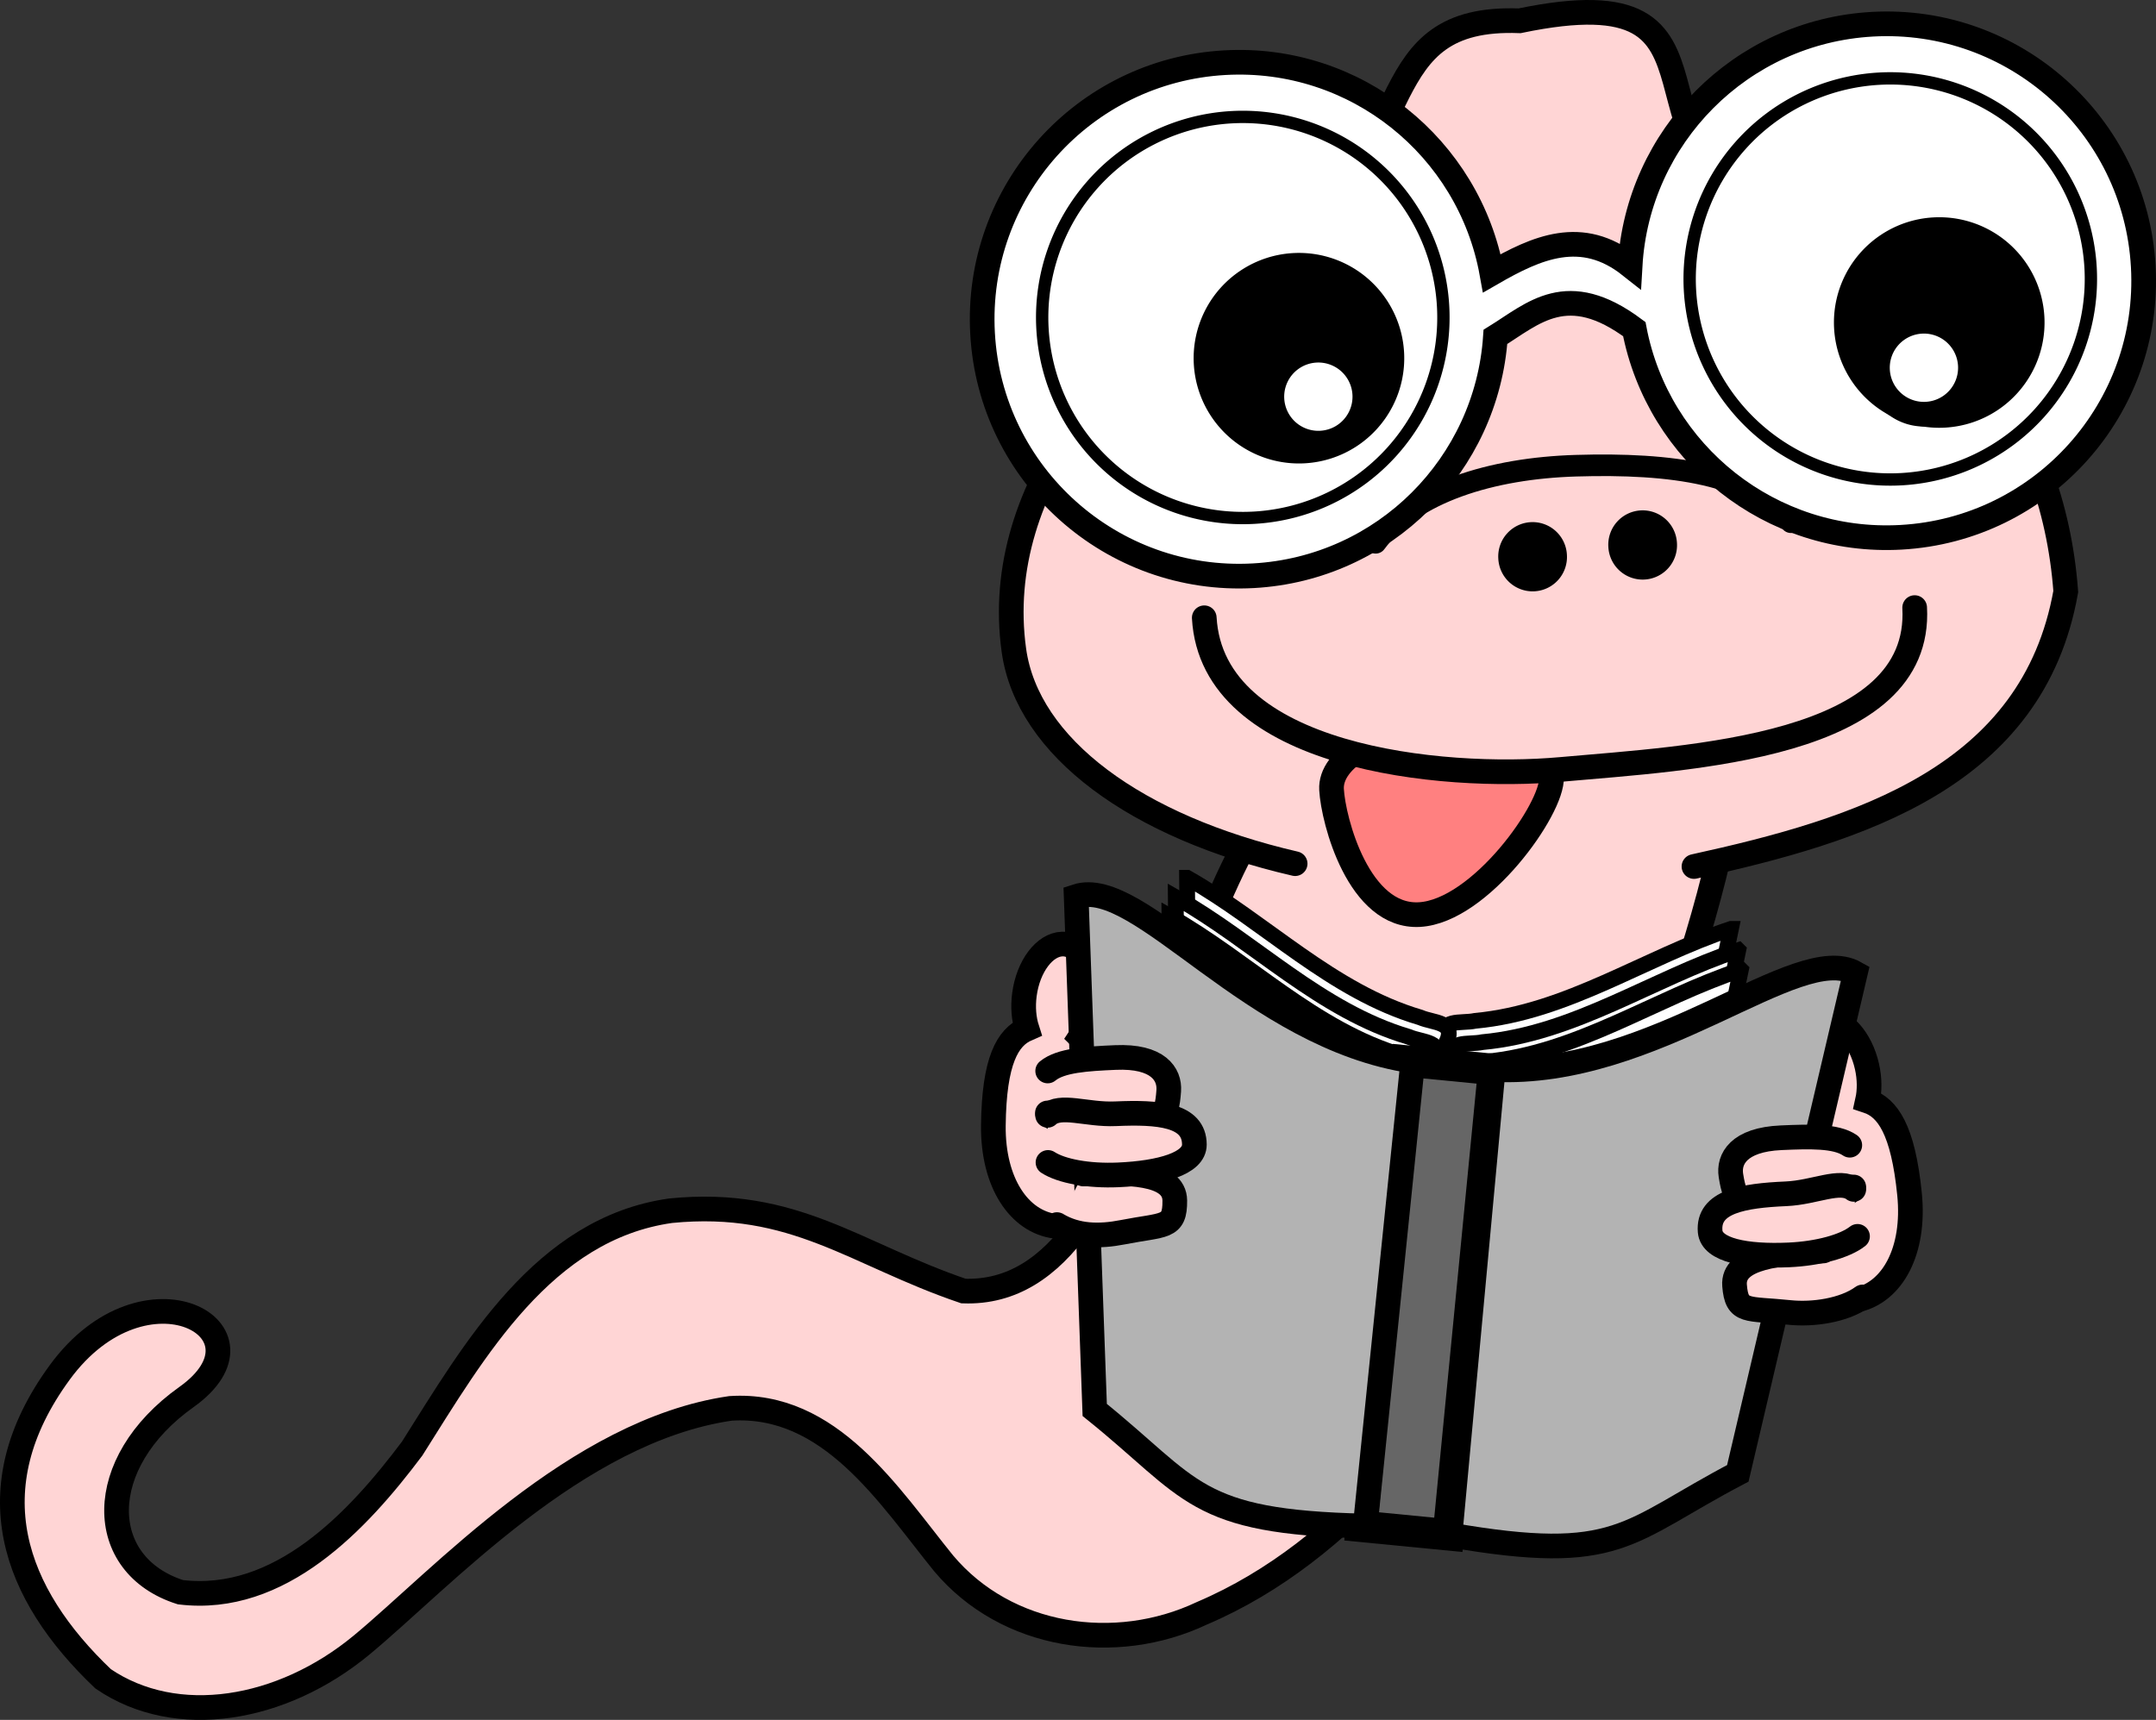 <?xml version="1.0" encoding="UTF-8" standalone="no"?>
<!-- Created with Inkscape (http://www.inkscape.org/) -->

<svg
   xmlns:dc="http://purl.org/dc/elements/1.1/"
   xmlns:cc="http://creativecommons.org/ns#"
   xmlns:rdf="http://www.w3.org/1999/02/22-rdf-syntax-ns#"
   xmlns:svg="http://www.w3.org/2000/svg"
   xmlns="http://www.w3.org/2000/svg"
   xmlns:sodipodi="http://sodipodi.sourceforge.net/DTD/sodipodi-0.dtd"
   xmlns:inkscape="http://www.inkscape.org/namespaces/inkscape"
   width="629.173"
   height="502.045"
   id="svg2"
   version="1.1"
   inkscape:version="0.48.2 r9819"
   sodipodi:docname="Reading.eps">
  <rect width="100%" height="100%" fill="#333333" stroke="none"/>
  <defs
     id="defs4">
    <inkscape:perspective
       sodipodi:type="inkscape:persp3d"
       inkscape:vp_x="0 : 526.18109 : 1"
       inkscape:vp_y="0 : 1000 : 0"
       inkscape:vp_z="744.09448 : 526.18109 : 1"
       inkscape:persp3d-origin="372.04724 : 350.78739 : 1"
       id="perspective10" />
    <inkscape:perspective
       id="perspective3642"
       inkscape:persp3d-origin="0.5 : 0.33333333 : 1"
       inkscape:vp_z="1 : 0.5 : 1"
       inkscape:vp_y="0 : 1000 : 0"
       inkscape:vp_x="0 : 0.5 : 1"
       sodipodi:type="inkscape:persp3d" />
    <inkscape:perspective
       id="perspective3681"
       inkscape:persp3d-origin="0.5 : 0.33333333 : 1"
       inkscape:vp_z="1 : 0.5 : 1"
       inkscape:vp_y="0 : 1000 : 0"
       inkscape:vp_x="0 : 0.5 : 1"
       sodipodi:type="inkscape:persp3d" />
    <inkscape:perspective
       id="perspective3718"
       inkscape:persp3d-origin="0.5 : 0.33333333 : 1"
       inkscape:vp_z="1 : 0.5 : 1"
       inkscape:vp_y="0 : 1000 : 0"
       inkscape:vp_x="0 : 0.5 : 1"
       sodipodi:type="inkscape:persp3d" />
    <inkscape:perspective
       id="perspective3742"
       inkscape:persp3d-origin="0.5 : 0.33333333 : 1"
       inkscape:vp_z="1 : 0.5 : 1"
       inkscape:vp_y="0 : 1000 : 0"
       inkscape:vp_x="0 : 0.5 : 1"
       sodipodi:type="inkscape:persp3d" />
    <inkscape:perspective
       id="perspective3769"
       inkscape:persp3d-origin="0.5 : 0.33333333 : 1"
       inkscape:vp_z="1 : 0.5 : 1"
       inkscape:vp_y="0 : 1000 : 0"
       inkscape:vp_x="0 : 0.5 : 1"
       sodipodi:type="inkscape:persp3d" />
    <inkscape:perspective
       id="perspective3791"
       inkscape:persp3d-origin="0.5 : 0.33333333 : 1"
       inkscape:vp_z="1 : 0.5 : 1"
       inkscape:vp_y="0 : 1000 : 0"
       inkscape:vp_x="0 : 0.5 : 1"
       sodipodi:type="inkscape:persp3d" />
    <inkscape:perspective
       id="perspective3814"
       inkscape:persp3d-origin="0.5 : 0.33333333 : 1"
       inkscape:vp_z="1 : 0.5 : 1"
       inkscape:vp_y="0 : 1000 : 0"
       inkscape:vp_x="0 : 0.5 : 1"
       sodipodi:type="inkscape:persp3d" />
    <inkscape:perspective
       id="perspective3836"
       inkscape:persp3d-origin="0.5 : 0.33333333 : 1"
       inkscape:vp_z="1 : 0.5 : 1"
       inkscape:vp_y="0 : 1000 : 0"
       inkscape:vp_x="0 : 0.5 : 1"
       sodipodi:type="inkscape:persp3d" />
    <inkscape:perspective
       id="perspective3866"
       inkscape:persp3d-origin="0.5 : 0.33333333 : 1"
       inkscape:vp_z="1 : 0.5 : 1"
       inkscape:vp_y="0 : 1000 : 0"
       inkscape:vp_x="0 : 0.5 : 1"
       sodipodi:type="inkscape:persp3d" />
    <inkscape:perspective
       id="perspective3893"
       inkscape:persp3d-origin="0.5 : 0.33333333 : 1"
       inkscape:vp_z="1 : 0.5 : 1"
       inkscape:vp_y="0 : 1000 : 0"
       inkscape:vp_x="0 : 0.5 : 1"
       sodipodi:type="inkscape:persp3d" />
    <inkscape:perspective
       id="perspective3927"
       inkscape:persp3d-origin="0.5 : 0.33333333 : 1"
       inkscape:vp_z="1 : 0.5 : 1"
       inkscape:vp_y="0 : 1000 : 0"
       inkscape:vp_x="0 : 0.5 : 1"
       sodipodi:type="inkscape:persp3d" />
    <inkscape:perspective
       id="perspective3949"
       inkscape:persp3d-origin="0.5 : 0.33333333 : 1"
       inkscape:vp_z="1 : 0.5 : 1"
       inkscape:vp_y="0 : 1000 : 0"
       inkscape:vp_x="0 : 0.5 : 1"
       sodipodi:type="inkscape:persp3d" />
    <inkscape:perspective
       id="perspective3977"
       inkscape:persp3d-origin="0.5 : 0.33333333 : 1"
       inkscape:vp_z="1 : 0.5 : 1"
       inkscape:vp_y="0 : 1000 : 0"
       inkscape:vp_x="0 : 0.5 : 1"
       sodipodi:type="inkscape:persp3d" />
    <inkscape:perspective
       id="perspective4039"
       inkscape:persp3d-origin="0.5 : 0.33333333 : 1"
       inkscape:vp_z="1 : 0.5 : 1"
       inkscape:vp_y="0 : 1000 : 0"
       inkscape:vp_x="0 : 0.5 : 1"
       sodipodi:type="inkscape:persp3d" />
    <inkscape:perspective
       id="perspective4061"
       inkscape:persp3d-origin="0.5 : 0.33333333 : 1"
       inkscape:vp_z="1 : 0.5 : 1"
       inkscape:vp_y="0 : 1000 : 0"
       inkscape:vp_x="0 : 0.5 : 1"
       sodipodi:type="inkscape:persp3d" />
    <inkscape:perspective
       id="perspective4061-1"
       inkscape:persp3d-origin="0.5 : 0.33333333 : 1"
       inkscape:vp_z="1 : 0.5 : 1"
       inkscape:vp_y="0 : 1000 : 0"
       inkscape:vp_x="0 : 0.5 : 1"
       sodipodi:type="inkscape:persp3d" />
    <inkscape:perspective
       id="perspective4102"
       inkscape:persp3d-origin="0.5 : 0.33333333 : 1"
       inkscape:vp_z="1 : 0.5 : 1"
       inkscape:vp_y="0 : 1000 : 0"
       inkscape:vp_x="0 : 0.5 : 1"
       sodipodi:type="inkscape:persp3d" />
    <inkscape:perspective
       id="perspective4141"
       inkscape:persp3d-origin="0.5 : 0.33333333 : 1"
       inkscape:vp_z="1 : 0.5 : 1"
       inkscape:vp_y="0 : 1000 : 0"
       inkscape:vp_x="0 : 0.5 : 1"
       sodipodi:type="inkscape:persp3d" />
  </defs>
  <sodipodi:namedview
     id="base"
     pagecolor="#ffffff"
     bordercolor="#666666"
     borderopacity="1.0"
     inkscape:pageopacity="0.0"
     inkscape:pageshadow="2"
     inkscape:zoom="0.7"
     inkscape:cx="50.44288"
     inkscape:cy="206.56406"
     inkscape:document-units="px"
     inkscape:current-layer="layer1"
     showgrid="false"
     showguides="true"
     inkscape:guide-bbox="true"
     inkscape:window-width="1366"
     inkscape:window-height="706"
     inkscape:window-x="-8"
     inkscape:window-y="-8"
     inkscape:window-maximized="1" />
  <g
     inkscape:label="Layer 1"
     inkscape:groupmode="layer"
     id="layer1"
     transform="translate(-79.529,-66.653)">
    <path
       inkscape:connector-curvature="0"
       style="font-size:medium;font-style:normal;font-variant:normal;font-weight:normal;font-stretch:normal;text-indent:0;text-align:start;text-decoration:none;line-height:normal;letter-spacing:normal;word-spacing:normal;text-transform:none;direction:ltr;block-progression:tb;writing-mode:lr-tb;text-anchor:start;color:#000000;fill:#ffd5d5;fill-opacity:1;stroke:#000000;stroke-width:7.2;stroke-opacity:1;marker:none;visibility:visible;display:inline;overflow:visible;enable-background:accumulate;font-family:Bitstream Vera Sans;-inkscape-font-specification:Bitstream Vera Sans"
       d="m 466.853,283.482 c -48.502,34.166 -49.078,162.081 -106.157,160.035 -31.598,-10.726 -49.341,-27.033 -85.456,-23.448 -37.083,5.231 -57.253,40.694 -75.447,69.454 -15.918,21.229 -38.592,45.392 -67.6,41.908 -24.898,-7.921 -25.407,-37.669 1.742,-56.969 27.149,-19.299 -12.039,-41.299 -36.962,-7.207 -24.923,34.092 -13.449,64.656 12.649,89.459 21.4,14.601 52.172,9.376 75.412,-9.843 23.241,-19.219 62.604,-62.555 107.662,-69.101 29.098,-1.89 46.241,25.533 62.205,45.233 18.364,21.853 50.117,26.523 75.355,14.585 43.161,-18.393 71.248,-58.723 97.405,-95.798 28.641,-33.229 61.634,-132.773 58.468,-165.925 -26.364,-23.203 -77.159,22.533 -119.275,7.615 z"
       id="path2816"
       sodipodi:nodetypes="ccccczzczcccccc" />
    <path
       inkscape:connector-curvature="0"
       style="fill:#ffd5d5;fill-opacity:1;fill-rule:evenodd;stroke:#000000;stroke-width:7.2;stroke-linecap:round;stroke-miterlimit:4;stroke-opacity:1;stroke-dasharray:none"
       d="m 573.873,319.593 c 48.221,-10.584 98.902,-26.046 108.496,-80.264 -3.736,-50.907 -35.081,-89.342 -77.736,-104.49 -59.151,-21.006 -10.329,-76.955 -81.663,-62.115 -43.862,-1.689 -28.524,37.202 -66.215,60.745 -50.576,31.592 -88.001,74.841 -81.353,122.97 3.918,28.363 35.756,51.633 82.081,62.325"
       id="path3623"
       sodipodi:nodetypes="ccscsss" />
    <path
       inkscape:connector-curvature="0"
       style="fill:#ffd5d5;fill-opacity:1;fill-rule:evenodd;stroke:#000000;stroke-width:6.298;stroke-linecap:round;stroke-miterlimit:4;stroke-opacity:1;stroke-dasharray:none"
       d="m 480.969,225.102 c 10.983,-14.778 33.909,-21.77 58.435,-22.507 27.951,-0.84 51.543,2.372 62.77,16.5"
       id="path3707-6"
       sodipodi:nodetypes="css" />
    <path
       inkscape:connector-curvature="0"
       style="fill:#ffffff;fill-opacity:1;fill-rule:evenodd;stroke:#000000;stroke-width:7.2;stroke-linecap:round;stroke-miterlimit:4;stroke-opacity:1;stroke-dasharray:none"
       d="m 625.926,73.725 c -38.46,2.144 -68.518,32.89 -70.689,70.45 -14.112,-11.172 -27.274,-5.288 -40.344,2.249 -6.636,-36.719 -39.706,-63.607 -77.917,-61.478 -41.357,2.305 -73.015,37.701 -70.71,79.058 2.305,41.357 37.701,73.015 79.058,70.71 38.212,-2.13 68.09,-32.496 70.604,-69.725 11.092,-6.852 20.914,-16.911 40.531,-2.259 6.932,36.354 39.85,62.88 77.815,60.763 41.357,-2.305 73.015,-37.701 70.71,-79.058 -2.305,-41.357 -37.701,-73.015 -79.058,-70.71 z"
       id="path3626"
       sodipodi:nodetypes="cccsssccssc" />
    <path
       sodipodi:type="arc"
       style="fill:#ffffff;fill-opacity:1;fill-rule:evenodd;stroke:#000000;stroke-width:3.6;stroke-linecap:round;stroke-miterlimit:4;stroke-opacity:1;stroke-dasharray:none"
       id="path3628"
       sodipodi:cx="-795.71429"
       sodipodi:cy="92.362183"
       sodipodi:rx="58.57143"
       sodipodi:ry="58.57143"
       d="m -737.143,92.362 a 58.571,58.571 0 1 1 -117.143,0 58.571,58.571 0 1 1 117.143,0 z"
       transform="matrix(0.998,-0.056,0.056,0.998,1231.156,22.587)" />
    <path
       sodipodi:type="arc"
       style="fill:#ffffff;fill-opacity:1;fill-rule:evenodd;stroke:#000000;stroke-width:3.6;stroke-linecap:round;stroke-miterlimit:4;stroke-opacity:1;stroke-dasharray:none"
       id="path3628-6"
       sodipodi:cx="-795.71429"
       sodipodi:cy="92.362183"
       sodipodi:rx="58.57143"
       sodipodi:ry="58.57143"
       d="m -737.143,92.362 a 58.571,58.571 0 1 1 -117.143,0 58.571,58.571 0 1 1 117.143,0 z"
       transform="matrix(0.998,-0.056,0.056,0.998,1420.109,11.339)" />
    <path
       sodipodi:type="arc"
       style="fill:#000000;fill-opacity:1;fill-rule:evenodd;stroke:#000000;stroke-width:7.2;stroke-linecap:round;stroke-miterlimit:4;stroke-opacity:1;stroke-dasharray:none"
       id="path3669"
       sodipodi:cx="-691.42859"
       sodipodi:cy="176.6479"
       sodipodi:rx="27.142857"
       sodipodi:ry="27.142857"
       d="m -664.286,176.648 a 27.143,27.143 0 1 1 -54.286,0 27.143,27.143 0 1 1 54.286,0 z"
       transform="matrix(0.998,-0.056,0.056,0.998,1138.746,-43.802)" />
    <path
       sodipodi:type="arc"
       style="fill:#ffffff;fill-opacity:1;fill-rule:evenodd;stroke:#000000;stroke-width:7.2;stroke-linecap:round;stroke-miterlimit:4;stroke-opacity:1;stroke-dasharray:none"
       id="path3671"
       sodipodi:cx="-702.14288"
       sodipodi:cy="170.21933"
       sodipodi:rx="13.571428"
       sodipodi:ry="13.571428"
       d="m -688.571,170.219 a 13.571,13.571 0 1 1 -27.143,0 13.571,13.571 0 1 1 27.143,0 z"
       transform="matrix(0.998,-0.056,0.056,0.998,1155.462,-26.754)" />
    <path
       sodipodi:type="arc"
       style="fill:#000000;fill-opacity:1;fill-rule:evenodd;stroke:#000000;stroke-width:7.2;stroke-linecap:round;stroke-miterlimit:4;stroke-opacity:1;stroke-dasharray:none"
       id="path3669-3"
       sodipodi:cx="-691.42859"
       sodipodi:cy="176.6479"
       sodipodi:rx="27.142857"
       sodipodi:ry="27.142857"
       d="m -664.286,176.648 a 27.143,27.143 0 1 1 -54.286,0 27.143,27.143 0 1 1 54.286,0 z"
       transform="matrix(0.998,-0.056,0.056,0.998,1325.599,-54.217)" />
    <path
       sodipodi:type="arc"
       style="fill:#ffffff;fill-opacity:1;fill-rule:evenodd;stroke:#000000;stroke-width:7.2;stroke-linecap:round;stroke-miterlimit:4;stroke-opacity:1;stroke-dasharray:none"
       id="path3671-8"
       sodipodi:cx="-702.14288"
       sodipodi:cy="170.21933"
       sodipodi:rx="13.571428"
       sodipodi:ry="13.571428"
       d="m -688.571,170.219 a 13.571,13.571 0 1 1 -27.143,0 13.571,13.571 0 1 1 27.143,0 z"
       transform="matrix(0.998,-0.056,0.056,0.998,1332.184,-35.202)" />
    <path
       inkscape:connector-curvature="0"
       style="fill:#ff8080;fill-opacity:1;fill-rule:evenodd;stroke:#000000;stroke-width:7.2;stroke-linecap:round;stroke-miterlimit:4;stroke-opacity:1;stroke-dasharray:none"
       d="m 499.298,278.93 c -17.724,0.988 -31.697,9.143 -31.192,18.202 0.505,9.059 7.931,37.483 25.656,36.495 17.724,-0.988 39.031,-31.013 38.526,-40.072 -0.505,-9.059 -15.266,-15.612 -32.99,-14.624 z"
       id="path3756"
       sodipodi:nodetypes="csssc" />
    <path
       inkscape:connector-curvature="0"
       style="fill:#ffd5d5;fill-opacity:1;fill-rule:evenodd;stroke:#000000;stroke-width:7.2;stroke-linecap:round;stroke-miterlimit:4;stroke-opacity:1;stroke-dasharray:none"
       d="m 430.963,246.983 c 2.283,40.963 69.344,47.394 104.076,44.272 37.643,-3.384 105.519,-6.28 103.236,-47.243"
       id="path3707"
       sodipodi:nodetypes="css" />
    <path
       sodipodi:type="arc"
       style="fill:#000000;fill-opacity:1;fill-rule:evenodd;stroke:#000000;stroke-width:7.2;stroke-linecap:round;stroke-miterlimit:4;stroke-opacity:1;stroke-dasharray:none"
       id="path3732"
       sodipodi:cx="-672.14288"
       sodipodi:cy="115.93361"
       sodipodi:rx="6.4285712"
       sodipodi:ry="6.4285712"
       d="m -665.714,115.934 a 6.429,6.429 0 1 1 -12.857,0 6.429,6.429 0 1 1 12.857,0 z"
       transform="matrix(0.998,-0.056,0.056,0.998,1191.087,75.825)" />
    <path
       sodipodi:type="arc"
       style="fill:#000000;fill-opacity:1;fill-rule:evenodd;stroke:#000000;stroke-width:7.2;stroke-linecap:round;stroke-miterlimit:4;stroke-opacity:1;stroke-dasharray:none"
       id="path3732-1"
       sodipodi:cx="-672.14288"
       sodipodi:cy="115.93361"
       sodipodi:rx="6.4285712"
       sodipodi:ry="6.4285712"
       d="m -665.714,115.934 a 6.429,6.429 0 1 1 -12.857,0 6.429,6.429 0 1 1 12.857,0 z"
       transform="matrix(0.998,-0.056,0.056,0.998,1223.201,72.392)" />
    <path
       style="fill:#ffd5d5;fill-opacity:1;fill-rule:evenodd;stroke:#000000;stroke-width:7.2;stroke-linecap:round;stroke-miterlimit:4;stroke-opacity:1;stroke-dasharray:none"
       d="m 612.081,364.264 c -0.34,0.019 -0.658,0.063 -0.995,0.138 -5.389,1.207 -8.194,9.231 -6.24,17.951 0.841,3.753 2.434,7.033 4.392,9.439 -4.743,5.458 -7.671,15.315 -7.176,26.439 0.741,16.668 10.229,29.876 19.291,27.921 10.431,-2.251 17.085,-14.302 15.424,-30.903 -1.883,-18.811 -6.376,-25.273 -12.284,-27.231 0.659,-2.937 0.673,-6.435 -0.133,-10.035 -1.832,-8.175 -7.176,-14.012 -12.278,-13.718 z"
       id="path4029"
       inkscape:connector-curvature="0" />
    <path
       style="fill:#ffd5d5;fill-opacity:1;fill-rule:evenodd;stroke:#000000;stroke-width:7.2;stroke-linecap:round;stroke-miterlimit:4;stroke-opacity:1;stroke-dasharray:none"
       d="m 389.491,342.229 c 0.34,-0.011 0.661,0.004 1.003,0.049 5.475,0.724 8.981,8.467 7.809,17.326 -0.504,3.813 -1.8,7.221 -3.537,9.792 5.209,5.016 9,14.574 9.495,25.697 0.741,16.668 -7.537,30.666 -16.736,29.523 -10.589,-1.317 -18.288,-12.729 -18.106,-29.412 0.206,-18.904 4.108,-25.74 9.819,-28.214 -0.917,-2.867 -1.242,-6.349 -0.758,-10.007 1.099,-8.305 5.904,-14.594 11.012,-14.754 z"
       id="path4029-8"
       inkscape:connector-curvature="0" />
    <path
       style="fill:#ffffff;fill-opacity:1;fill-rule:evenodd;stroke:#000000;stroke-width:4.587;stroke-linecap:round;stroke-miterlimit:4;stroke-opacity:1;stroke-dasharray:none"
       d="m 584.677,337.798 c -25.142,8.342 -47.735,24.341 -74.63,26.842 -4.254,0.924 -10.689,-0.939 -8.869,5.895 -3.446,37.403 -6.892,74.806 -10.338,112.208 18.331,3.396 38.515,1.49 53.394,-10.511 5.76,-2.436 13.489,-5.672 12.413,-13.14 9.205,-40.354 19.877,-81.313 28.031,-121.294 z"
       id="rect3759-1-4-4-1"
       inkscape:connector-curvature="0" />
    <path
       style="fill:#ffffff;fill-opacity:1;fill-rule:evenodd;stroke:#000000;stroke-width:4.587;stroke-linecap:round;stroke-miterlimit:4;stroke-opacity:1;stroke-dasharray:none"
       d="m 425.93,322.876 c 23.055,13.045 42.128,33.111 68.033,40.765 3.995,1.729 10.669,1.146 7.562,7.499 -3.851,37.363 -7.701,74.727 -11.552,112.09 -18.642,-0.213 -38.076,-5.984 -50.354,-20.637 -5.181,-3.504 -12.137,-8.173 -9.639,-15.292 -1.229,-41.372 -3.781,-83.622 -4.05,-124.425 z"
       id="rect3759-1-4-4-1-7"
       inkscape:connector-curvature="0" />
    <path
       style="fill:#ffffff;fill-opacity:1;fill-rule:evenodd;stroke:#000000;stroke-width:4.587;stroke-linecap:round;stroke-miterlimit:4;stroke-opacity:1;stroke-dasharray:none"
       d="m 586.808,344.013 c -25.142,8.342 -47.735,24.341 -74.63,26.842 -4.254,0.924 -10.689,-0.939 -8.869,5.895 -3.446,37.403 -6.892,74.806 -10.338,112.208 18.331,3.396 38.515,1.49 53.394,-10.511 5.76,-2.436 13.489,-5.672 12.413,-13.139 9.205,-40.354 19.877,-81.313 28.031,-121.294 z"
       id="rect3759-1-4"
       inkscape:connector-curvature="0" />
    <path
       style="fill:#ffffff;fill-opacity:1;fill-rule:evenodd;stroke:#000000;stroke-width:4.587;stroke-linecap:round;stroke-miterlimit:4;stroke-opacity:1;stroke-dasharray:none"
       d="m 422.637,328.562 c 23.055,13.045 42.128,33.111 68.033,40.765 3.995,1.729 10.669,1.146 7.562,7.499 -3.851,37.363 -7.701,74.727 -11.552,112.09 -18.642,-0.213 -38.076,-5.984 -50.354,-20.637 -5.181,-3.504 -12.137,-8.173 -9.638,-15.292 -1.229,-41.372 -3.781,-83.622 -4.05,-124.425 z"
       id="rect3759-1-4-5"
       inkscape:connector-curvature="0" />
    <path
       style="fill:#ffffff;fill-opacity:1;fill-rule:evenodd;stroke:#000000;stroke-width:4.587;stroke-linecap:round;stroke-miterlimit:4;stroke-opacity:1;stroke-dasharray:none"
       d="m 587.569,349.741 c -25.142,8.342 -47.735,24.341 -74.63,26.842 -4.254,0.924 -10.689,-0.939 -8.869,5.895 -3.446,37.403 -6.892,74.806 -10.338,112.208 18.331,3.396 38.515,1.49 53.394,-10.511 5.76,-2.436 13.489,-5.672 12.413,-13.139 9.205,-40.354 19.877,-81.313 28.031,-121.294 z"
       id="rect3759-1-4-4"
       inkscape:connector-curvature="0" />
    <path
       style="fill:#ffffff;fill-opacity:1;fill-rule:evenodd;stroke:#000000;stroke-width:4.587;stroke-linecap:round;stroke-miterlimit:4;stroke-opacity:1;stroke-dasharray:none"
       d="m 420.783,334.034 c 23.055,13.045 42.128,33.111 68.033,40.765 3.995,1.729 10.669,1.146 7.562,7.499 -3.851,37.363 -7.701,74.727 -11.552,112.09 -18.642,-0.213 -38.076,-5.984 -50.354,-20.637 -5.181,-3.504 -12.137,-8.173 -9.638,-15.292 -1.229,-41.372 -3.781,-83.622 -4.05,-124.425 z"
       id="rect3759-1-4-4-9"
       inkscape:connector-curvature="0" />
    <rect
       style="fill:#666666;fill-opacity:1;fill-rule:evenodd;stroke:#000000;stroke-width:9.174;stroke-linecap:round;stroke-miterlimit:4;stroke-opacity:1;stroke-dasharray:none"
       id="rect3759"
       width="25.483"
       height="136.515"
       x="524.435"
       y="327.143"
       transform="matrix(0.995,0.097,-0.097,0.995,0,0)" />
    <path
       style="fill:#b3b3b3;fill-opacity:1;fill-rule:evenodd;stroke:#000000;stroke-width:7.2;stroke-linecap:round;stroke-miterlimit:4;stroke-opacity:1;stroke-dasharray:none"
       d="M 515.282,378.858 502.671,514.708 c 49.458,8.596 51.305,-0.836 83.995,-17.975 l 34.295,-146.02 c -16.988,-9.59 -58.374,30.503 -105.679,28.144 z"
       id="rect3759-1"
       sodipodi:nodetypes="ccccc"
       inkscape:connector-curvature="0" />
    <path
       style="fill:#b3b3b3;fill-opacity:1;fill-rule:evenodd;stroke:#000000;stroke-width:7.2;stroke-linecap:round;stroke-miterlimit:4;stroke-opacity:1;stroke-dasharray:none"
       d="M 491.824,376.381 477.931,512.106 c -50.187,-1.129 -50.175,-10.739 -78.935,-33.876 l -5.416,-149.895 c 18.522,-6.124 51.375,41.214 98.243,48.046 z"
       id="rect3759-1-2"
       sodipodi:nodetypes="ccccc"
       inkscape:connector-curvature="0" />
    <g
       id="g4087"
       transform="matrix(0.999,-0.044,0.044,0.999,434.913,124.092)"
       style="fill:#ffd5d5">
      <path
         sodipodi:nodetypes="ccsss"
         id="path4029-7"
         d="m 172.073,284.714 c -3.923,-2.956 -11.6,-3.058 -19.917,-3.058 -12.487,0 -15.662,5.587 -15.125,10.357 0.94,8.358 2.638,9.643 15.125,9.643 9.441,0 17.024,-0.52 20.538,-4.703"
         style="fill:#ffd5d5;fill-opacity:1;fill-rule:evenodd;stroke:#000000;stroke-width:7.2;stroke-linecap:round;stroke-miterlimit:4;stroke-opacity:1;stroke-dasharray:none"
         inkscape:connector-curvature="0" />
      <path
         sodipodi:nodetypes="csss"
         id="path4029-7-8"
         d="m 163.022,315.21 c -12.487,0 -26.642,0.523 -26.344,8.929 0.29,8.181 3.281,6.72 15.629,8.571 6.819,1.023 15.941,0.132 21.562,-3.584"
         style="fill:#ffd5d5;fill-opacity:1;fill-rule:evenodd;stroke:#000000;stroke-width:7.2;stroke-linecap:round;stroke-miterlimit:4;stroke-opacity:1;stroke-dasharray:none"
         inkscape:connector-curvature="0" />
      <path
         sodipodi:nodetypes="ccsss"
         id="path4029-7-4"
         d="m 172.668,297.646 c -3.859,-3.292 -11.309,0.416 -19.824,0.416 -12.487,0 -22.951,1.263 -22.594,10 0.226,5.518 10.107,7.857 22.594,7.857 8.645,0 16.502,-1.798 20.312,-4.528"
         style="fill:#ffd5d5;fill-opacity:1;fill-rule:evenodd;stroke:#000000;stroke-width:7.2;stroke-linecap:round;stroke-miterlimit:4;stroke-opacity:1;stroke-dasharray:none"
         inkscape:connector-curvature="0" />
    </g>
    <g
       id="g4087-3"
       transform="matrix(-0.999,0.044,0.044,0.999,544.641,87.279)"
       style="fill:#ffd5d5">
      <path
         sodipodi:nodetypes="ccsss"
         id="path4029-7-1"
         d="m 172.073,284.714 c -3.923,-2.956 -11.6,-3.058 -19.917,-3.058 -12.487,0 -15.662,5.587 -15.125,10.357 0.94,8.358 2.638,9.643 15.125,9.643 9.441,0 17.024,-0.52 20.538,-4.703"
         style="fill:#ffd5d5;fill-opacity:1;fill-rule:evenodd;stroke:#000000;stroke-width:7.2;stroke-linecap:round;stroke-miterlimit:4;stroke-opacity:1;stroke-dasharray:none"
         inkscape:connector-curvature="0" />
      <path
         sodipodi:nodetypes="csss"
         id="path4029-7-8-8"
         d="m 163.022,315.21 c -12.487,0 -26.642,0.523 -26.344,8.929 0.29,8.181 3.281,6.72 15.629,8.571 6.819,1.023 13.416,0.637 19.037,-3.078"
         style="fill:#ffd5d5;fill-opacity:1;fill-rule:evenodd;stroke:#000000;stroke-width:7.2;stroke-linecap:round;stroke-miterlimit:4;stroke-opacity:1;stroke-dasharray:none"
         inkscape:connector-curvature="0" />
      <path
         sodipodi:nodetypes="ccsss"
         id="path4029-7-4-9"
         d="m 172.668,297.646 c -3.859,-3.292 -11.309,0.416 -19.824,0.416 -12.487,0 -22.951,1.263 -22.594,10 0.226,5.518 10.107,7.857 22.594,7.857 8.645,0 16.502,-1.798 20.312,-4.528"
         style="fill:#ffd5d5;fill-opacity:1;fill-rule:evenodd;stroke:#000000;stroke-width:7.2;stroke-linecap:round;stroke-miterlimit:4;stroke-opacity:1;stroke-dasharray:none"
         inkscape:connector-curvature="0" />
    </g>
  </g>
</svg>
